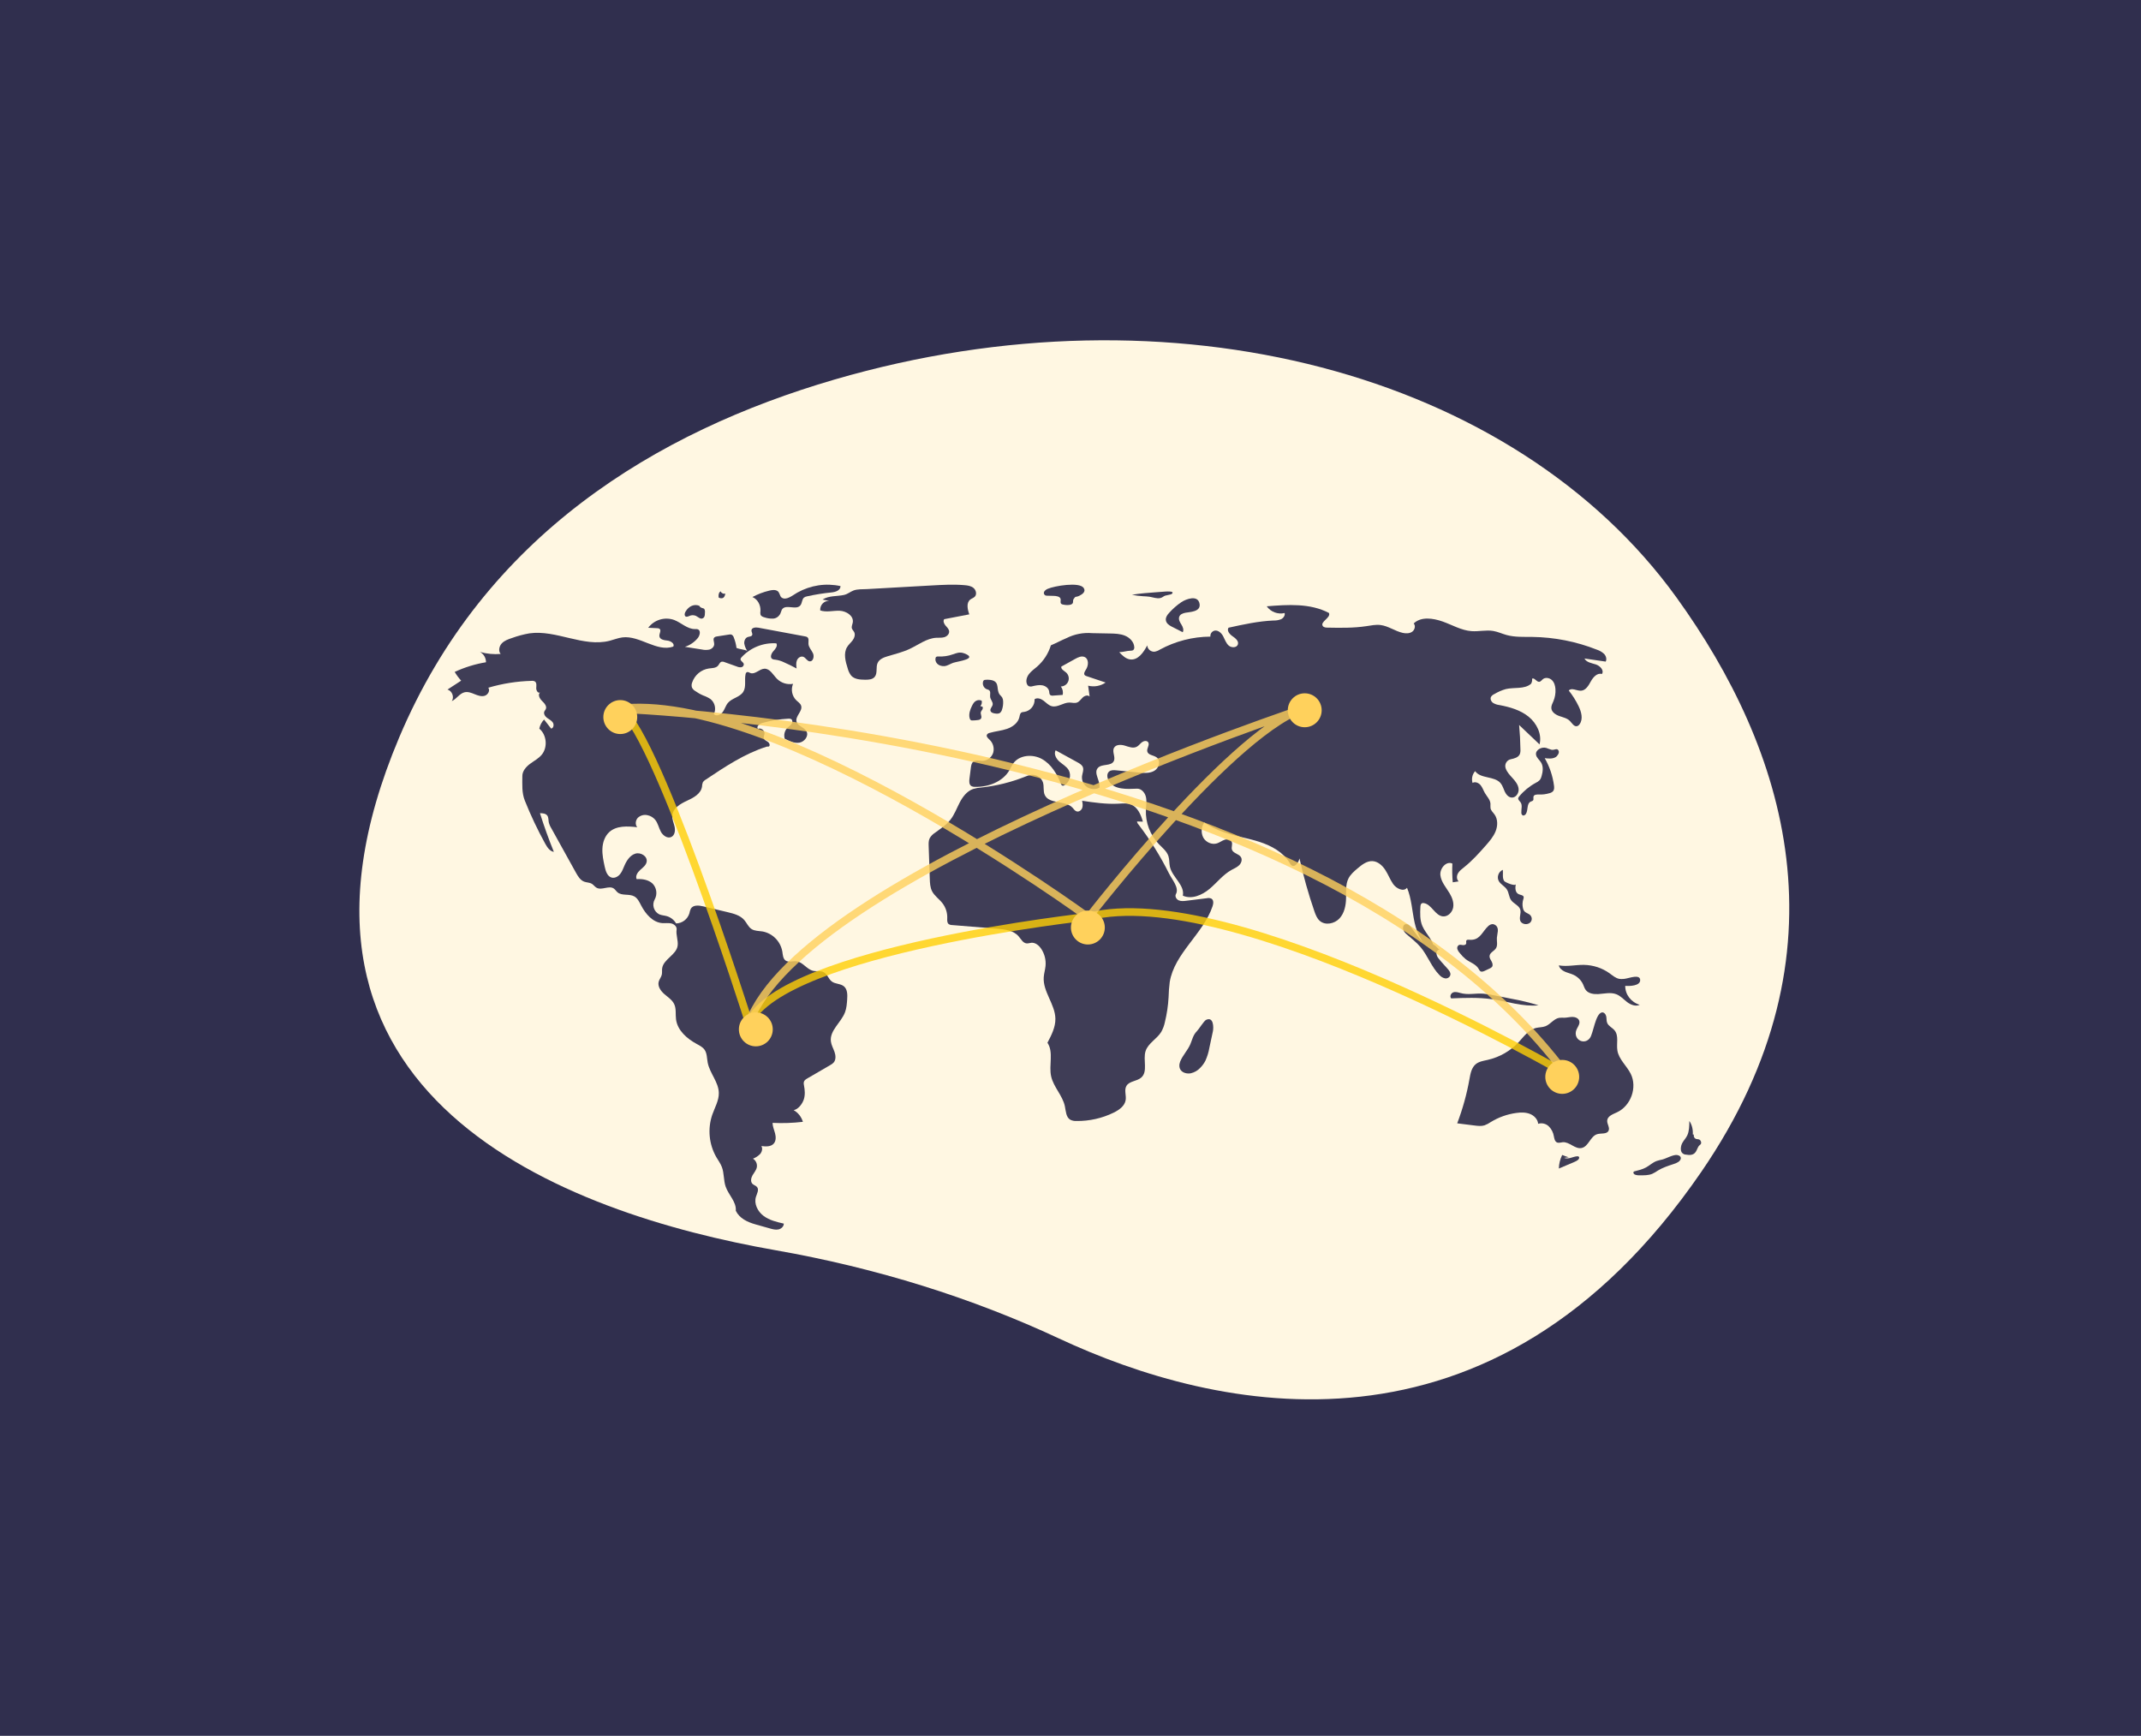 <?xml version="1.0" encoding="UTF-8"?>
<svg width="560px" height="454px" viewBox="0 0 560 454" version="1.1" xmlns="http://www.w3.org/2000/svg" xmlns:xlink="http://www.w3.org/1999/xlink">
    <!-- Generator: Sketch 61.2 (89653) - https://sketch.com -->
    <title>4</title>
    <desc>Created with Sketch.</desc>
    <g id="Agency-2" stroke="none" stroke-width="1" fill="none" fill-rule="evenodd">
        <g id="Agency-1" transform="translate(-172, -1602)">
            <g id="4" transform="translate(172, 1602)">
                <rect id="Rectangle-Copy-16" fill="#302f4e" x="0" y="0" width="560" height="454"></rect>
                <g id="undraw_connected_world_wuay" transform="translate(94, 89)">
                    <path d="M344.553,67.335 C302.105,8.438 212.435,-15.454 124.248,10.278 C77.625,23.881 32.673,51.138 10.396,103.915 C-29.427,198.261 54.186,228.392 108.86,237.996 C135.298,242.639 160.197,250.44 182.951,261.06 C223.886,280.166 296.345,297.097 350.984,217.509 C390.586,159.824 372.828,106.566 344.553,67.335 Z" id="Path" fill="#FFF7E2" fill-rule="nonzero"></path>
                    <path d="M98.64,80.472 C98.523,79.536 98.287,78.62 97.937,77.746 C97.847,77.412 97.622,77.131 97.317,76.973 C97.116,76.92 96.905,76.918 96.703,76.966 L93.547,77.455 C93.283,77.467 93.03,77.567 92.827,77.738 C92.416,78.176 92.821,78.881 92.808,79.485 C92.794,80.164 92.198,80.715 91.552,80.897 C90.892,81.032 90.212,81.024 89.556,80.872 L85.143,80.178 C86.443,79.758 87.6,78.976 88.481,77.922 C89.062,77.226 89.371,75.925 88.532,75.595 C88.282,75.526 88.022,75.505 87.765,75.533 C85.766,75.549 84.193,73.858 82.321,73.146 C79.864,72.272 77.13,73.097 75.546,75.191 L77.897,75.306 C78.118,75.294 78.338,75.353 78.523,75.475 C79.038,75.904 78.398,76.727 78.471,77.398 C78.565,78.27 79.708,78.456 80.57,78.545 C81.432,78.633 82.525,79.342 82.111,80.112 C77.779,81.623 73.371,77.159 68.821,77.708 C67.67,77.847 66.582,78.305 65.458,78.593 C58.591,80.353 51.491,75.658 44.476,76.652 C42.916,76.922 41.383,77.331 39.895,77.876 C38.94,78.193 37.945,78.536 37.251,79.272 C36.557,80.009 36.293,81.268 36.95,82.038 C35.139,82.189 33.315,82.013 31.564,81.519 C32.529,82.062 33.124,83.095 33.116,84.212 C30.287,84.679 27.534,85.529 24.929,86.74 C25.415,87.558 25.983,88.324 26.623,89.025 L23.043,91.355 C24.252,91.663 24.878,93.334 24.174,94.377 C25.429,93.812 26.206,92.35 27.547,92.054 C28.426,91.86 29.32,92.224 30.154,92.566 C30.988,92.908 31.904,93.239 32.767,92.983 C33.63,92.726 34.266,91.593 33.718,90.871 C37.407,89.781 41.219,89.178 45.06,89.077 C45.356,89.039 45.657,89.097 45.919,89.242 C46.419,89.593 46.287,90.352 46.26,90.967 C46.233,91.583 46.707,92.392 47.251,92.115 C46.611,92.676 47.158,93.733 47.771,94.323 C48.385,94.913 49.124,95.728 48.748,96.496 C48.65,96.696 48.484,96.856 48.39,97.058 C48.111,97.655 48.553,98.351 49.075,98.748 C49.596,99.144 50.234,99.421 50.596,99.97 C50.958,100.519 50.794,101.48 50.147,101.556 L48.306,99.19 C47.677,99.85 47.246,100.678 47.063,101.576 C49.015,103.191 49.308,106.479 47.674,108.423 C46.839,109.416 45.652,110.02 44.616,110.794 C43.58,111.569 42.621,112.672 42.623,113.977 C42.628,116.23 42.446,118.324 43.28,120.413 C44.818,124.265 46.593,128.016 48.595,131.642 C49.121,132.595 49.801,133.639 50.866,133.803 C49.52,130.484 48.308,127.113 47.23,123.691 C47.932,123.694 48.743,123.75 49.155,124.326 C49.495,124.803 49.422,125.451 49.528,126.03 C49.663,126.591 49.887,127.125 50.193,127.612 L56.622,139.208 C57.155,140.17 57.766,141.202 58.785,141.591 C59.436,141.84 60.189,141.793 60.789,142.151 C61.259,142.432 61.575,142.931 62.054,143.195 C63.408,143.943 65.292,142.509 66.557,143.402 C66.919,143.657 67.149,144.063 67.483,144.355 C68.652,145.38 70.569,144.695 71.919,145.459 C72.788,145.952 73.239,146.938 73.703,147.831 C74.865,150.068 76.745,152.26 79.235,152.438 C80.017,152.494 80.816,152.344 81.581,152.52 C82.345,152.696 83.098,153.372 82.975,154.156 C82.765,155.501 83.421,156.973 83.245,158.322 C82.924,160.781 79.48,161.861 79.185,164.322 C79.12,164.861 79.221,165.417 79.094,165.945 C78.939,166.591 78.46,167.118 78.289,167.761 C77.966,168.978 78.828,170.19 79.775,171.01 C80.721,171.829 81.85,172.536 82.368,173.682 C82.915,174.895 82.646,176.308 82.824,177.629 C83.212,180.512 85.671,182.649 88.202,184.027 C88.973,184.447 89.801,184.853 90.3,185.582 C90.952,186.532 90.887,187.786 91.104,188.922 C91.637,191.704 93.95,193.996 94.015,196.829 C94.062,198.842 92.957,200.669 92.296,202.569 C91.044,206.253 91.438,210.306 93.376,213.672 C93.87,214.516 94.461,215.312 94.81,216.228 C95.434,217.862 95.231,219.719 95.806,221.371 C96.566,223.556 98.655,225.36 98.455,227.667 C99.403,229.661 101.497,230.64 103.603,231.234 L107.376,232.297 C108.099,232.501 108.854,232.706 109.589,232.559 C110.325,232.411 111.027,231.793 111.008,231.034 C109.158,230.611 107.248,230.162 105.723,229.02 C104.197,227.878 103.152,225.845 103.731,224.015 C103.999,223.167 104.57,222.188 104.028,221.487 C103.717,221.085 103.148,220.981 102.798,220.614 C102.251,220.043 102.439,219.084 102.832,218.395 C103.225,217.707 103.793,217.091 103.952,216.312 C104.116,215.42 103.715,214.518 102.946,214.051 C103.645,213.783 104.282,213.37 104.814,212.837 C105.305,212.269 105.532,211.394 105.145,210.748 C106.293,210.895 107.647,210.968 108.4,210.079 C109.002,209.369 108.961,208.308 108.723,207.404 C108.485,206.501 108.084,205.623 108.071,204.688 C110.718,204.815 113.371,204.724 116.003,204.415 C115.622,203.117 114.757,202.02 113.591,201.357 C114.784,201.153 115.87,199.708 116.246,198.544 C116.623,197.381 116.527,196.113 116.294,194.912 C116.205,194.603 116.192,194.276 116.258,193.96 C116.393,193.527 116.813,193.263 117.202,193.037 L123.119,189.595 C123.472,189.416 123.792,189.177 124.065,188.888 C124.685,188.151 124.594,187.037 124.276,186.124 C123.959,185.21 123.45,184.351 123.328,183.391 C122.962,180.518 125.999,178.457 127.024,175.753 C127.426,174.692 127.508,173.538 127.586,172.405 C127.669,171.187 127.676,169.772 126.752,168.987 C125.867,168.235 124.484,168.403 123.558,167.703 C122.708,167.061 122.415,165.815 121.488,165.297 C120.645,164.827 119.589,165.126 118.652,164.905 C117.002,164.515 115.963,162.589 114.278,162.411 C113.328,162.311 112.252,162.781 111.473,162.221 C110.786,161.727 110.758,160.734 110.628,159.891 C110.159,157.209 108.089,155.107 105.442,154.623 C104.462,154.464 103.395,154.525 102.561,153.979 C101.717,153.427 101.33,152.393 100.666,151.628 C99.597,150.395 97.914,149.957 96.336,149.581 L89.921,148.054 C88.782,147.783 87.314,147.639 86.703,148.65 C86.522,149.034 86.394,149.442 86.323,149.862 C85.853,151.42 84.445,152.493 82.836,152.519 C82.298,151.591 81.427,150.908 80.405,150.614 C79.754,150.431 79.058,150.41 78.438,150.14 C77.755,149.803 77.239,149.195 77.012,148.461 C76.785,147.727 76.867,146.93 77.238,146.259 C77.999,144.888 77.758,143.171 76.651,142.069 C75.56,141.077 73.982,140.837 72.519,140.937 C72.136,140.09 72.776,139.135 73.467,138.52 C74.157,137.905 74.995,137.3 75.145,136.381 C75.382,134.936 73.561,133.839 72.179,134.27 C70.796,134.7 69.914,136.06 69.33,137.401 C68.996,138.17 68.711,138.98 68.183,139.628 C67.655,140.276 66.805,140.741 66.001,140.533 C64.863,140.238 64.423,138.869 64.171,137.706 C63.833,136.147 63.493,134.566 63.564,132.972 C63.635,131.377 64.165,129.739 65.327,128.66 C67.219,126.901 70.122,127.073 72.676,127.354 C72.073,126.665 72.222,125.505 72.867,124.857 C73.559,124.235 74.51,123.998 75.408,124.225 C76.178,124.387 76.871,124.807 77.376,125.417 C78.102,126.313 78.308,127.523 78.857,128.54 C79.406,129.557 80.639,130.424 81.649,129.878 C82.521,129.407 82.659,128.183 82.442,127.206 C82.225,126.23 81.764,125.28 81.843,124.282 C81.993,122.379 83.942,121.233 85.662,120.449 C87.381,119.664 89.351,118.61 89.623,116.72 C89.633,116.35 89.702,115.984 89.827,115.637 C90.018,115.33 90.283,115.077 90.597,114.903 C95.617,111.544 100.72,108.144 106.457,106.309 C106.755,106.213 106.79,106.32 107.094,106.245 C107.52,105.996 107.238,105.306 106.83,105.029 C106.422,104.751 105.876,104.538 105.773,104.051 C105.696,103.694 105.905,103.342 105.959,102.98 C106.092,102.091 105.041,101.27 104.225,101.626 C103.764,101.008 104.676,100.29 105.414,100.084 C107.628,99.467 109.9,99.091 112.193,98.963 C112.458,98.92 112.729,98.967 112.965,99.095 C113.35,99.366 113.301,99.985 113.028,100.371 C112.755,100.756 112.33,100.998 111.99,101.325 C111.233,102.072 110.949,103.184 111.255,104.209 C112.452,104.826 113.754,105.46 115.08,105.243 C116.405,105.026 117.582,103.518 116.959,102.313 C116.378,101.191 114.635,100.938 114.336,99.709 C113.985,98.269 115.997,96.989 115.544,95.579 C115.345,94.962 114.737,94.598 114.271,94.152 C113.144,93.033 112.811,91.328 113.434,89.859 C111.893,90.134 110.316,89.634 109.204,88.519 C108.192,87.484 107.384,85.853 105.948,85.899 C104.629,85.942 103.493,87.5 102.26,87.024 C101.957,86.908 101.637,86.67 101.343,86.809 C101.148,86.937 101.022,87.149 101.001,87.384 C100.688,88.901 101.227,90.629 100.41,91.94 C99.522,93.367 97.467,93.564 96.389,94.851 C95.805,95.549 95.578,96.49 95.041,97.226 C94.503,97.962 93.363,98.43 92.718,97.789 C93.37,96.43 93.01,94.794 91.848,93.846 C91.249,93.45 90.604,93.132 89.927,92.9 C89.17,92.575 88.45,92.169 87.78,91.688 C87.444,91.483 87.172,91.188 86.992,90.835 C86.85,90.392 86.869,89.914 87.046,89.485 C87.713,87.549 89.383,86.148 91.384,85.843 C92.243,85.725 93.243,85.767 93.811,85.104 C94.112,84.754 94.269,84.224 94.706,84.081 C94.985,84.024 95.275,84.061 95.532,84.184 L98.737,85.327 C99.095,85.49 99.489,85.556 99.879,85.518 C100.281,85.463 100.573,85.104 100.549,84.694 C100.446,84.155 99.627,83.896 99.702,83.353 C99.744,83.177 99.837,83.017 99.97,82.896 C102.312,80.372 105.645,79.039 109.059,79.262 C109.463,79.935 108.824,80.731 108.291,81.306 C107.759,81.88 107.331,82.906 107.975,83.348 C108.239,83.485 108.532,83.552 108.828,83.543 C109.617,83.651 110.384,83.887 111.1,84.241 C112.207,84.729 113.294,85.263 114.359,85.843 C114.265,85.132 114.175,84.383 114.441,83.718 C114.707,83.053 115.464,82.531 116.125,82.79 C116.762,83.04 117.088,83.894 117.767,83.972 C118.672,84.076 119.029,82.722 118.651,81.883 C118.273,81.044 117.524,80.341 117.462,79.421 C117.42,78.8 117.653,78.03 117.163,77.654 C116.989,77.542 116.791,77.471 116.585,77.449 L104.358,75.171 C103.632,75.036 102.583,75.139 102.55,75.886 C102.533,76.303 102.9,76.715 102.737,77.099 C102.564,77.508 101.992,77.47 101.576,77.615 C100.931,77.84 100.607,78.616 100.669,79.304 C100.783,79.988 101.044,80.638 101.435,81.207 C100.64,80.87 99.435,80.808 98.64,80.472 Z" id="Path" fill="#3F3D56" fill-rule="nonzero"></path>
                    <path d="M88.993,69.479 C87.656,68.883 86.184,69.476 85.31,70.964 C85.139,71.266 84.996,71.682 85.139,72.01 C85.344,72.479 85.865,72.293 86.25,72.126 C86.815,71.854 87.43,71.834 88.004,72.069 C88.365,72.236 88.688,72.531 89.05,72.691 C89.41,72.894 89.823,72.813 90.125,72.48 C90.374,72.138 90.389,71.607 90.39,71.129 C90.425,70.805 90.349,70.477 90.184,70.236 C90.039,70.123 89.876,70.058 89.708,70.047 C89.333,69.953 88.994,69.686 88.749,69.292" id="Path" fill="#3F3D56" fill-rule="nonzero"></path>
                    <path d="M94.603,65.7 C94.385,65.679 94.176,65.866 94.053,66.195 C93.929,66.524 93.909,66.947 93.998,67.311 C94.327,67.475 94.671,67.516 95.009,67.432 C95.354,67.334 95.632,66.867 95.716,66.247 C95.318,66.38 94.907,66.236 94.564,65.845" id="Path" fill="#3F3D56" fill-rule="nonzero"></path>
                    <path d="M107.174,65.489 C105.664,65.848 104.198,66.406 102.806,67.151 C104.153,67.732 105.004,69.232 104.902,70.846 C104.843,71.147 104.85,71.461 104.922,71.759 C105.082,72.195 105.547,72.358 105.956,72.47 C106.69,72.721 107.457,72.83 108.224,72.795 C109.003,72.749 109.709,72.265 110.101,71.509 C110.212,71.156 110.342,70.81 110.491,70.475 C111.471,68.803 114.381,70.825 115.433,69.209 C115.803,68.639 115.769,67.782 116.252,67.331 C116.502,67.135 116.792,67.011 117.095,66.971 C119.21,66.5 121.347,66.159 123.495,65.949 C124.513,65.85 125.84,65.441 125.848,64.296 C122.014,63.452 118.039,64.051 114.54,66 C113.279,66.708 111.612,68.197 110.397,67.258 C109.943,66.907 109.965,65.961 109.34,65.566 C108.7,65.163 107.853,65.327 107.174,65.489 Z" id="Path" fill="#3F3D56" fill-rule="nonzero"></path>
                    <path d="M121.143,67.813 L122.878,68.155 C122.232,68.126 121.605,68.383 121.157,68.862 C120.709,69.34 120.484,69.993 120.539,70.655 C122.163,71.211 123.934,70.67 125.644,70.744 C127.355,70.818 129.346,72.072 129.054,73.803 C128.965,74.327 128.671,74.85 128.824,75.358 C128.931,75.714 129.237,75.966 129.409,76.294 C129.769,76.976 129.482,77.84 129.028,78.461 C128.574,79.081 127.963,79.576 127.565,80.236 C126.574,81.876 127.137,83.997 127.727,85.83 C127.898,86.522 128.213,87.168 128.651,87.724 C129.526,88.678 130.951,88.761 132.228,88.78 C133.157,88.794 134.222,88.747 134.809,88.008 C135.577,87.043 135.04,85.538 135.545,84.406 C136.004,83.378 137.173,82.937 138.232,82.624 C140.171,82.051 142.148,81.564 143.982,80.698 C146.26,79.623 148.388,77.947 150.891,77.809 C151.593,77.77 152.313,77.855 152.989,77.658 C153.665,77.46 154.308,76.86 154.257,76.14 C154.213,75.525 153.706,75.074 153.31,74.61 C152.914,74.146 152.603,73.433 152.967,72.943 L159.527,71.685 C159.062,70.384 158.7,68.671 159.769,67.825 C160.154,67.519 160.67,67.397 160.999,67.028 C161.558,66.398 161.277,65.314 160.631,64.779 C159.985,64.243 159.112,64.119 158.284,64.049 C155.408,63.803 152.515,63.965 149.632,64.128 C143.998,64.445 138.364,64.762 132.729,65.078 C131.595,65.142 130.286,65.045 129.245,65.442 C128.365,65.778 127.739,66.395 126.731,66.612 C124.872,67.012 122.826,66.742 121.143,67.813 Z" id="Path" fill="#3F3D56" fill-rule="nonzero"></path>
                    <path d="M151.466,82.7 C151.265,82.677 151.061,82.71 150.894,82.792 C150.783,82.879 150.717,82.989 150.707,83.106 C150.58,83.62 150.732,84.15 151.131,84.588 C151.545,85.026 152.26,85.27 153,85.225 C153.885,85.145 154.538,84.608 155.351,84.346 C156.606,83.943 161.932,83.314 158.248,81.899 C156.978,81.412 156.157,81.842 155.157,82.163 C154.018,82.577 152.742,82.763 151.466,82.7 Z" id="Path" fill="#3F3D56" fill-rule="nonzero"></path>
                    <path d="M180.103,64.985 C179.691,65.133 179.347,65.397 179.123,65.735 C178.909,66.092 179.051,66.533 179.446,66.739 C179.6,66.788 179.763,66.811 179.926,66.806 L181.601,66.85 C182.313,66.869 183.202,67.002 183.393,67.605 C183.535,68.052 183.217,68.627 183.6,68.947 C183.765,69.059 183.963,69.127 184.17,69.143 C184.722,69.267 185.298,69.284 185.858,69.191 C187.076,68.903 186.436,68.249 186.82,67.667 C187.407,66.776 187.305,67.315 188.34,66.805 C189.104,66.428 190.092,65.744 189.454,64.783 C188.345,63.112 181.74,64.267 180.103,64.985 Z" id="Path" fill="#3F3D56" fill-rule="nonzero"></path>
                    <path d="M209.762,65.801 L208.762,65.872 C206.507,66.034 204.239,66.197 202.066,66.56 C203.007,66.76 203.993,66.89 204.999,66.946 C205.552,66.961 206.102,67.003 206.641,67.072 C207.601,67.225 208.568,67.621 209.495,67.418 C210.069,67.292 210.257,66.971 210.733,66.801 C211.062,66.683 212.309,66.493 212.448,66.375 C213.575,65.416 210.629,65.739 209.762,65.801 Z" id="Path" fill="#3F3D56" fill-rule="nonzero"></path>
                    <path d="M215.038,68.466 C213.845,69.265 212.738,70.235 211.742,71.356 C211.322,71.828 210.893,72.415 210.931,73.103 C210.982,74.018 211.796,74.548 212.5,74.905 L215.356,76.353 C215.702,75.768 215.385,74.961 215.027,74.387 C214.669,73.813 214.244,73.148 214.402,72.457 C214.582,71.668 215.386,71.4 216.059,71.264 C217.157,71.042 220.118,71.06 219.762,68.943 C219.343,66.448 216.139,67.729 215.038,68.466 Z" id="Path" fill="#3F3D56" fill-rule="nonzero"></path>
                    <path d="M214.678,188.676 C214.393,189.409 214.366,190.271 214.858,190.911 C215.41,191.628 216.514,191.896 217.469,191.714 C218.421,191.489 219.269,191.003 219.894,190.327 C220.466,189.76 220.936,189.118 221.288,188.423 C221.78,187.341 222.127,186.211 222.322,185.057 L223.249,180.725 C223.456,179.757 223.448,176.788 221.449,177.755 C220.903,178.019 219.638,180.106 219.065,180.697 C218.034,181.763 217.897,182.798 217.354,184.089 C216.674,185.707 215.306,187.056 214.678,188.676 Z" id="Path" fill="#3F3D56" fill-rule="nonzero"></path>
                    <path d="M316.315,213.689 C315.725,213.516 315.153,213.312 314.603,213.077 C314.051,214.216 313.757,215.416 313.735,216.628 L317.769,214.914 C318.376,214.657 319.064,214.298 319.051,213.775 C319.062,213.643 318.977,213.517 318.828,213.447 C318.738,213.42 318.641,213.411 318.545,213.422 C317.947,213.46 317.401,213.681 316.837,213.834 C316.273,213.988 315.613,214.069 315.095,213.841" id="Path" fill="#3F3D56" fill-rule="nonzero"></path>
                    <path d="M340.797,214.27 C340.285,214.372 339.784,214.503 339.299,214.662 C338.228,215.061 337.499,215.818 336.534,216.342 C335.611,216.844 334.5,217.12 333.41,217.388 C333.089,217.595 333.236,218.013 333.585,218.195 C333.959,218.35 334.389,218.421 334.818,218.397 C335.951,218.416 337.145,218.424 338.137,218.024 C338.696,217.759 339.22,217.455 339.7,217.117 C340.86,216.41 342.254,215.943 343.633,215.492 C344.135,215.354 344.599,215.151 345.004,214.894 C345.871,214.27 345.932,213.307 344.682,213.095 C343.672,212.923 341.759,214.043 340.797,214.27 Z" id="Path" fill="#3F3D56" fill-rule="nonzero"></path>
                    <path d="M348.768,207.716 C348.854,206.404 348.521,205.107 347.865,204.199 C347.855,205.494 347.828,206.874 347.327,207.946 C346.97,208.709 346.411,209.225 346.02,209.952 C345.629,210.679 345.455,211.831 345.914,212.47 C346.207,212.794 346.564,212.973 346.932,212.98 C347.845,213.136 348.902,213.223 349.542,212.264 C349.892,211.74 350.062,210.964 350.488,210.579 C350.647,210.482 350.788,210.335 350.903,210.147 C351.079,209.74 350.799,209.204 350.484,209.057 C350.17,208.911 349.823,208.98 349.506,208.84 C349.19,208.701 348.9,208.184 349.062,207.765" id="Path" fill="#3F3D56" fill-rule="nonzero"></path>
                    <path d="M331.385,166.925 C330.795,167.061 330.183,167.095 329.58,167.026 C328.578,166.852 327.798,166.141 326.989,165.558 C325.065,164.179 322.728,163.41 320.311,163.361 C318.113,163.322 315.894,163.883 313.735,163.491 C313.876,164.23 314.547,164.784 315.263,165.114 C315.98,165.443 316.77,165.609 317.49,165.931 C318.643,166.453 319.557,167.349 320.065,168.454 C320.297,168.964 320.443,169.518 320.794,169.963 C321.512,170.872 322.873,171.072 324.073,170.998 C325.639,170.901 327.274,170.477 328.73,171.026 C329.844,171.446 330.641,172.364 331.572,173.078 C332.502,173.792 333.812,174.322 334.88,173.807 C332.603,173.113 331.07,171.105 331.096,168.851 C332.143,168.942 335.161,168.907 334.998,167.231 C334.861,165.81 332.285,166.772 331.385,166.925 Z" id="Path" fill="#3F3D56" fill-rule="nonzero"></path>
                    <path d="M318.188,180.825 C318.372,179.829 319.381,178.95 319.067,177.987 C318.85,177.321 318.064,176.992 317.353,176.976 C316.641,176.959 315.943,177.168 315.231,177.187 C314.769,177.163 314.304,177.17 313.842,177.207 C312.431,177.435 311.56,178.89 310.23,179.407 C309.421,179.722 308.512,179.662 307.671,179.879 C305.761,180.373 304.552,182.148 303.217,183.578 C301.06,185.88 298.249,187.491 295.15,188.204 C294.064,188.451 292.896,188.61 292.033,189.303 C290.89,190.222 290.609,191.796 290.355,193.226 C289.652,197.174 288.578,201.05 287.147,204.804 L291.682,205.373 C292.544,205.481 293.438,205.587 294.269,205.336 C294.872,205.112 295.444,204.813 295.97,204.445 C297.99,203.212 300.25,202.41 302.605,202.09 C303.793,201.929 305.038,201.9 306.153,202.334 C307.267,202.768 308.223,203.753 308.317,204.928 C309.299,204.627 310.369,204.883 311.101,205.594 C311.812,206.305 312.277,207.218 312.431,208.203 C312.55,208.813 312.67,209.544 313.246,209.8 C313.715,210.009 314.254,209.784 314.768,209.744 C316.512,209.607 317.959,211.606 319.672,211.261 C321.51,210.892 321.962,208.186 323.755,207.643 C324.785,207.332 326.229,207.711 326.722,206.769 C327.157,205.938 326.29,204.98 326.379,204.051 C326.489,202.906 327.862,202.42 328.921,201.932 C332.571,200.248 334.303,195.418 332.534,191.856 C331.486,189.745 329.424,188.084 329.044,185.765 C328.751,183.981 329.466,181.901 328.309,180.497 C327.721,179.782 326.724,179.388 326.374,178.536 C326.154,177.999 326.243,177.391 326.124,176.824 C326.005,176.257 325.502,175.664 324.933,175.811 C323.281,176.238 322.754,181.256 321.869,182.476 C320.525,184.329 317.764,183.108 318.188,180.825 Z" id="Path" fill="#3F3D56" fill-rule="nonzero"></path>
                    <path d="M287.834,170.681 C287.243,170.509 286.597,170.339 286.03,170.585 C285.464,170.832 285.133,171.698 285.588,172.128 C289.145,171.984 292.724,171.84 296.251,172.343 C300.314,172.923 304.336,174.359 308.417,173.936 C306.086,173.22 303.716,172.647 301.32,172.221 L297.324,171.426 C296.252,171.193 295.169,171.018 294.08,170.904 C291.8,170.708 290.075,171.336 287.834,170.681 Z" id="Path" fill="#3F3D56" fill-rule="nonzero"></path>
                    <path d="M290.299,156.795 C290.026,156.771 289.688,156.751 289.546,156.993 C289.411,157.225 289.566,157.53 289.493,157.79 C289.394,158.144 288.944,158.235 288.589,158.187 C288.234,158.138 287.85,158.023 287.536,158.199 C287.209,158.43 287.068,158.856 287.191,159.244 C287.32,159.62 287.527,159.961 287.8,160.244 C288.264,160.848 288.794,161.396 289.379,161.877 C290.51,162.738 292.042,163.153 292.755,164.402 C292.855,164.644 293.01,164.859 293.206,165.028 C293.548,165.251 293.994,165.081 294.362,164.908 L295.653,164.3 C295.885,164.213 296.093,164.068 296.256,163.877 C296.551,163.464 296.37,162.878 296.122,162.433 C295.875,161.989 295.558,161.529 295.611,161.019 C295.706,160.111 296.839,159.763 297.305,158.986 C297.774,158.203 297.469,157.193 297.523,156.274 C297.586,155.199 298.241,153.8 297.187,152.997 C296.291,152.314 295.435,152.945 294.791,153.699 C293.435,155.288 292.793,157.01 290.299,156.795 Z" id="Path" fill="#3F3D56" fill-rule="nonzero"></path>
                    <path d="M298.05,141.488 C298.547,142.319 299.582,142.814 300.124,143.623 C300.711,144.5 300.644,145.632 301.281,146.482 C301.934,147.354 303.249,147.817 303.615,148.808 C304.015,149.891 303.108,151.206 303.831,152.152 C304.104,152.465 304.514,152.663 304.962,152.699 C305.411,152.735 305.855,152.605 306.189,152.341 C306.823,151.738 306.791,150.804 306.117,150.234 C305.689,149.893 305.074,149.746 304.716,149.347 C304.53,149.117 304.406,148.853 304.354,148.576 C304.159,147.774 304.19,146.943 304.445,146.154 C304.54,145.954 304.565,145.733 304.514,145.521 C304.353,145.112 303.72,145.083 303.275,144.894 C302.265,144.463 302.289,143.218 302.466,142.248 C302.348,142.894 299.715,141.796 299.44,141.43 C298.892,140.704 299.19,139.303 299.082,138.5 C297.899,138.998 297.443,140.473 298.05,141.488 Z" id="Path" fill="#3F3D56" fill-rule="nonzero"></path>
                    <path d="M275.095,153.55 C274.663,153.029 274.012,152.483 273.433,152.798 C272.991,153.038 272.869,153.697 273.043,154.196 C273.254,154.682 273.578,155.099 273.985,155.408 C275.192,156.481 276.492,157.449 277.546,158.697 C279.43,160.929 280.429,163.942 282.479,165.998 C282.891,166.475 283.436,166.793 284.032,166.904 C284.629,166.964 285.3,166.552 285.368,165.91 C285.425,165.381 285.083,164.908 284.748,164.516 C283.952,163.582 283.08,162.723 282.329,161.747 C281.981,161.373 281.763,160.882 281.71,160.355 C281.706,159.83 282.151,159.28 282.623,159.41 C282.049,159.252 281.623,158.221 280.78,158.027 C280.076,157.865 279.905,158.335 279.067,157.948 C277.469,157.209 276.215,154.901 275.095,153.55 Z" id="Path" fill="#3F3D56" fill-rule="nonzero"></path>
                    <path d="M311.833,107.101 C311.36,106.965 310.895,106.804 310.44,106.619 C309.216,106.263 307.596,107.135 307.759,108.363 C307.868,109.179 308.652,109.729 309.085,110.437 C309.727,111.487 309.556,112.818 309.218,113.993 C309.135,114.357 308.978,114.702 308.755,115.005 C308.443,115.326 308.071,115.586 307.658,115.77 C306.004,116.668 304.546,117.868 303.364,119.304 C303.236,119.436 303.146,119.6 303.105,119.777 C303.047,120.192 303.477,120.494 303.72,120.84 C304.26,121.608 303.87,122.642 303.923,123.57 C303.907,123.837 304.034,124.093 304.259,124.247 C304.585,124.408 304.971,124.135 305.147,123.826 C305.733,122.797 305.292,121.147 306.391,120.651 C306.599,120.557 306.851,120.518 306.989,120.341 C307.209,120.06 306.997,119.645 307.109,119.309 C307.276,118.806 307.987,118.783 308.533,118.805 C309.473,118.843 310.413,118.722 311.31,118.447 C311.661,118.366 311.981,118.187 312.229,117.932 C312.557,117.534 312.528,116.97 312.463,116.465 C312.134,113.947 311.311,111.514 310.037,109.296 C311.003,109.415 312.053,109.519 312.886,109.031 C313.353,108.758 313.912,107.942 313.681,107.387 C313.315,106.508 312.654,107.248 311.833,107.101 Z" id="Path" fill="#3F3D56" fill-rule="nonzero"></path>
                    <path d="M189.043,120.437 C189.16,121.058 189.275,121.71 189.07,122.308 C188.864,122.905 188.218,123.404 187.607,123.221 C187.133,123.079 186.86,122.608 186.523,122.249 C184.652,120.251 180.431,121.408 179.275,118.937 C178.803,117.928 179.124,116.72 178.802,115.656 C178.384,114.39 177.154,113.564 175.811,113.647 C175.215,113.732 174.635,113.903 174.089,114.155 C170.435,115.602 166.598,116.551 162.685,116.975 C161.942,117.02 161.206,117.152 160.494,117.369 C158.887,117.945 157.789,119.418 157.008,120.921 C156.227,122.424 155.65,124.051 154.602,125.386 C153.501,126.79 151.959,127.772 150.52,128.835 C149.965,129.188 149.504,129.667 149.173,130.231 C148.861,130.864 148.879,131.601 148.903,132.305 L149.197,140.855 C149.235,141.954 149.282,143.094 149.78,144.078 C150.402,145.307 151.63,146.112 152.482,147.197 C153.351,148.313 153.804,149.691 153.764,151.099 C153.746,151.665 153.689,152.335 154.135,152.69 C154.406,152.864 154.723,152.954 155.046,152.949 L166.744,153.896 C168.802,154.063 171.082,154.336 172.425,155.886 C173.059,156.618 173.569,157.67 174.54,157.748 C174.957,157.782 175.362,157.613 175.778,157.58 C176.83,157.498 177.753,158.287 178.336,159.156 C179.218,160.48 179.618,162.062 179.471,163.641 C179.376,164.632 179.065,165.595 178.998,166.589 C178.743,170.369 181.984,173.653 182.047,177.441 C182.084,179.669 181.014,181.751 179.971,183.726 C181.654,186.248 180.276,189.605 180.946,192.553 C181.582,195.349 183.94,197.538 184.528,200.345 C184.797,201.63 184.812,203.211 185.958,203.873 C186.461,204.115 187.018,204.225 187.577,204.193 C190.945,204.233 194.275,203.483 197.294,202.006 C198.711,201.311 200.18,200.273 200.427,198.728 C200.627,197.482 199.988,196.089 200.638,195.004 C201.405,193.725 203.368,193.826 204.495,192.843 C206.325,191.248 204.898,188.205 205.639,185.908 C206.306,183.842 208.599,182.745 209.736,180.892 C210.183,180.094 210.504,179.234 210.688,178.341 C211.209,176.205 211.533,174.028 211.656,171.835 C211.687,170.502 211.786,169.172 211.954,167.85 C213.18,160.321 220.708,155.279 223.152,148.046 C223.385,147.356 223.495,146.436 222.873,146.045 C222.505,145.871 222.087,145.828 221.69,145.922 L216.298,146.594 C215.628,146.678 214.918,146.756 214.303,146.481 C213.688,146.206 213.247,145.436 213.573,144.852 C214.489,143.212 212.605,141.139 211.768,139.458 C209.514,134.932 206.83,130.628 203.752,126.604 C203.555,126.397 203.431,126.132 203.4,125.849 L204.931,125.9 C204.414,124.067 203.561,122.061 201.76,121.391 C200.746,121.013 199.622,121.144 198.539,121.202 C195.438,121.37 192.113,120.907 189.043,120.437 Z" id="Path" fill="#3F3D56" fill-rule="nonzero"></path>
                    <path d="M198.749,81.581 C199.55,82.427 200.448,83.324 201.608,83.472 C203.656,83.732 205.129,81.626 206.066,79.797 C206.138,80.766 206.974,81.503 207.951,81.458 C208.456,81.373 208.939,81.186 209.368,80.907 C213.426,78.702 217.971,77.533 222.596,77.507 C222.504,76.785 222.975,76.111 223.687,75.945 C224.627,75.76 225.474,76.568 225.928,77.408 C226.381,78.247 226.664,79.221 227.385,79.849 C228.105,80.478 229.5,80.45 229.785,79.54 C230.058,78.666 229.143,77.921 228.382,77.406 C227.622,76.891 226.82,75.937 227.332,75.177 C231.218,74.322 235.128,73.463 239.103,73.293 C239.78,73.317 240.455,73.201 241.085,72.954 C241.691,72.658 242.173,71.986 242.01,71.334 C240.235,71.749 238.385,71.055 237.328,69.578 C242.845,69.125 248.712,68.74 253.602,71.321 C254.188,72.573 251.198,73.616 251.998,74.745 C252.253,75.105 252.765,75.148 253.208,75.156 C256.605,75.219 260.022,75.28 263.382,74.77 C264.609,74.584 265.849,74.32 267.082,74.472 C269.135,74.723 270.891,76.085 272.91,76.53 C273.732,76.71 274.654,76.716 275.347,76.241 C276.04,75.766 276.338,74.683 275.77,74.065 C277.671,72.212 280.827,72.671 283.336,73.558 C285.845,74.446 288.221,75.876 290.876,76.074 C292.78,76.216 294.711,75.707 296.592,76.03 C297.775,76.234 298.875,76.757 300.03,77.078 C302.216,77.686 304.528,77.558 306.797,77.587 C312.586,77.664 318.312,78.796 323.692,80.925 C324.392,81.152 325.033,81.529 325.57,82.029 C326.071,82.562 326.326,83.39 325.99,84.038 L320.431,83.23 C320.954,84.256 322.309,84.43 323.41,84.784 C324.51,85.138 325.651,86.346 324.99,87.29 C323.798,86.912 322.717,88.097 322.115,89.188 C321.513,90.279 320.779,91.585 319.529,91.651 C318.41,91.711 317.057,90.763 316.328,91.609 C317.335,92.873 318.198,94.245 318.9,95.699 C319.621,97.191 320.134,99.072 319.16,100.415 C319.007,100.655 318.775,100.834 318.503,100.922 C317.708,101.122 317.191,100.154 316.62,99.568 C315.902,98.829 314.815,98.62 313.841,98.273 C312.868,97.927 311.843,97.245 311.767,96.22 C311.719,95.582 312.058,94.989 312.308,94.399 C312.727,93.406 312.91,92.329 312.843,91.254 C312.789,90.388 312.545,89.488 311.92,88.883 C311.295,88.279 310.216,88.087 309.545,88.641 C309.232,88.899 308.981,89.312 308.575,89.328 C307.856,89.355 307.305,88.11 306.727,88.535 C306.795,88.988 306.7,89.45 306.46,89.841 C304.735,91.332 302.086,90.701 299.863,91.228 C298.806,91.529 297.794,91.969 296.853,92.535 C296.501,92.685 296.202,92.935 295.993,93.253 C295.715,93.79 296.021,94.477 296.51,94.833 C297.029,95.15 297.612,95.347 298.217,95.412 C300.927,95.923 303.677,96.713 305.817,98.444 C307.957,100.175 309.36,103.037 308.683,105.696 L303.338,100.618 C303.541,102.75 303.656,104.888 303.684,107.033 C303.718,107.451 303.661,107.872 303.514,108.267 C303.133,109.103 302.101,109.385 301.196,109.57 C300.686,109.666 300.243,109.974 299.977,110.416 C299.71,110.858 299.646,111.392 299.801,111.884 C300.123,112.926 300.925,113.739 301.659,114.548 C302.393,115.358 303.115,116.278 303.211,117.364 C303.307,118.45 302.483,119.674 301.39,119.599 C300.561,119.541 299.946,118.803 299.592,118.055 C299.238,117.308 299.028,116.474 298.497,115.839 C296.888,113.916 293.276,114.74 291.836,112.689 C291.089,113.532 290.834,114.698 291.162,115.773 C291.832,115.355 292.75,115.743 293.253,116.349 C293.757,116.955 293.994,117.733 294.39,118.414 C294.923,119.332 295.773,120.147 295.847,121.205 C295.827,121.606 295.834,122.007 295.867,122.406 C296,123.047 296.545,123.508 296.923,124.044 C297.802,125.291 297.759,127.005 297.192,128.42 C296.625,129.835 295.607,131.018 294.598,132.164 C292.836,134.167 291.039,136.158 288.95,137.821 C288.354,138.295 287.718,138.762 287.347,139.425 C286.975,140.089 286.956,141.02 287.527,141.525 C287.119,141.545 286.387,141.745 285.979,141.765 C285.835,140.137 285.804,138.501 285.885,136.869 C284.275,136.1 282.54,138.159 282.748,139.924 C282.956,141.688 284.24,143.104 285.153,144.631 C285.822,145.748 286.318,147.049 286.095,148.329 C285.872,149.61 284.723,150.791 283.421,150.678 C281.351,150.498 280.485,147.543 278.435,147.204 C278.254,147.162 278.064,147.181 277.895,147.258 C277.591,147.424 277.538,147.829 277.521,148.173 C277.437,149.866 277.364,151.625 278.029,153.185 C279.001,155.468 281.511,157.385 280.985,159.808 C278.147,158.496 276.672,155.332 276.003,152.293 C275.333,149.254 275.221,146.064 274.021,143.191 C273.109,144.353 271.193,143.392 270.36,142.173 C269.57,141.018 269.084,139.681 268.318,138.51 C267.552,137.339 266.378,136.29 264.975,136.225 C263.503,136.158 262.227,137.162 261.104,138.111 C260.181,138.891 259.234,139.702 258.694,140.781 C257.909,142.35 258.115,144.2 258.077,145.953 C258.036,147.847 257.632,149.846 256.334,151.233 C255.035,152.62 252.638,153.103 251.206,151.853 C250.458,151.201 250.096,150.226 249.774,149.29 C248.219,144.778 246.925,140.182 245.896,135.524 C245.656,136.588 244.717,137.958 243.82,137.332 C243.619,137.163 243.456,136.954 243.342,136.719 C241.669,133.899 238.571,132.208 235.441,131.194 C232.31,130.18 229.017,129.707 225.922,128.593 C224.187,127.968 222.53,127.147 220.984,126.147 C220.181,127.32 220.089,128.837 220.746,130.097 C221.433,131.306 222.987,132.006 224.317,131.583 C225.004,131.365 225.585,130.89 226.267,130.656 C226.949,130.421 227.864,130.537 228.162,131.19 C228.448,131.815 228.016,132.572 228.23,133.225 C228.556,134.219 230.065,134.296 230.592,135.201 C230.985,135.874 230.662,136.769 230.101,137.312 C229.541,137.855 228.793,138.153 228.109,138.532 C225.89,139.759 224.312,141.854 222.372,143.484 C220.432,145.114 217.696,146.304 215.384,145.258 C215.935,142.484 212.611,140.447 212,137.685 C211.799,136.776 211.903,135.81 211.616,134.924 C211.2,133.641 210.055,132.759 209.117,131.787 C206.816,129.38 205.592,126.15 205.721,122.831 C205.772,121.69 205.983,120.53 205.721,119.417 C205.46,118.304 204.533,117.228 203.385,117.278 C200.764,117.393 197.461,117.587 196.085,115.365 C195.594,114.571 195.381,113.41 196.09,112.802 C196.591,112.373 197.33,112.414 197.988,112.478 L203.895,113.056 C205.277,113.191 206.77,113.302 207.956,112.584 C209.142,111.866 209.655,109.959 208.557,109.114 C207.755,108.497 206.318,108.53 206.085,107.549 C205.891,106.731 206.801,105.803 206.309,105.12 C205.957,104.63 205.165,104.766 204.684,105.133 C204.204,105.501 203.856,106.038 203.319,106.316 C202.376,106.804 201.25,106.339 200.235,106.024 C199.221,105.708 197.862,105.681 197.37,106.618 C196.82,107.666 197.858,109.038 197.312,110.088 C196.59,111.476 194.145,110.686 193.132,111.879 C191.968,113.249 193.923,115.292 193.531,117.042 C192.512,117.543 191.303,117.476 190.347,116.864 C189.406,116.227 188.892,115.127 189.011,114.001 C189.108,113.213 189.521,112.41 189.244,111.666 C189.02,111.064 188.413,110.706 187.849,110.396 L182.108,107.242 C181.575,108.225 182.249,109.444 183.092,110.182 C183.934,110.921 184.99,111.477 185.543,112.449 C186.27,113.846 185.777,115.565 184.418,116.371 C184.252,116.485 184.044,116.521 183.849,116.47 C183.664,116.361 183.53,116.183 183.48,115.976 C182.467,113.399 180.946,110.857 178.515,109.511 C176.083,108.164 172.59,108.441 170.996,110.709 C170.617,111.248 170.363,111.862 170.033,112.432 C168.28,115.458 164.523,116.891 161.012,116.797 C160.669,116.816 160.327,116.736 160.028,116.567 C159.461,116.178 159.486,115.351 159.573,114.671 L159.942,111.784 C160.016,111.204 160.123,110.564 160.584,110.202 C161.235,109.692 162.173,110.014 163.001,110.002 C164.286,109.942 165.397,109.09 165.781,107.868 C166.122,106.642 165.752,105.328 164.82,104.455 C164.44,104.101 163.931,103.655 164.131,103.177 C164.293,102.91 164.566,102.727 164.876,102.679 C166.364,102.249 167.936,102.136 169.399,101.629 C170.862,101.123 172.28,100.085 172.627,98.584 C172.733,98.124 172.781,97.567 173.197,97.338 C173.406,97.251 173.629,97.205 173.856,97.205 C175.5,96.972 176.693,95.53 176.606,93.881 C177.307,93.394 178.289,93.752 178.967,94.27 C179.646,94.788 180.244,95.473 181.07,95.696 C182.608,96.112 184.094,94.758 185.688,94.752 C186.358,94.75 187.052,94.985 187.683,94.759 C188.322,94.53 188.704,93.897 189.194,93.43 C189.685,92.962 190.546,92.677 190.999,93.181 L190.613,90.339 C192.185,90.734 193.852,90.435 195.185,89.517 L190.199,87.842 C190.025,87.799 189.865,87.714 189.733,87.594 C189.37,87.206 189.73,86.601 190.025,86.16 C190.73,85.105 190.848,83.366 189.689,82.84 C188.897,82.482 187.989,82.912 187.229,83.333 L183.59,85.351 C183.474,86.039 184.32,86.429 184.844,86.892 C185.494,87.466 185.721,88.378 185.418,89.187 C185.114,89.996 184.341,90.536 183.473,90.547 C183.958,91.174 184.131,91.987 183.941,92.756 L181.492,92.931 C181.218,92.986 180.932,92.931 180.698,92.777 C180.436,92.546 180.472,92.141 180.411,91.798 C180.265,90.97 179.45,90.389 178.618,90.241 C177.786,90.092 176.934,90.283 176.111,90.471 C175.761,90.596 175.377,90.587 175.033,90.446 C174.836,90.319 174.686,90.131 174.607,89.911 C174.245,89.04 174.583,88.017 175.163,87.272 C175.743,86.527 176.537,85.983 177.251,85.363 C178.956,83.875 180.209,81.942 180.868,79.783 C182.216,79.221 183.612,78.458 184.96,77.897 C187.038,76.85 189.368,76.401 191.689,76.6 L196.253,76.687 C197.605,76.712 198.993,76.745 200.243,77.258 C201.492,77.77 202.59,78.878 202.677,80.22 C202.729,80.528 202.619,80.842 202.384,81.051 C202.207,81.147 202.007,81.191 201.807,81.18 C200.546,81.224 200.009,81.537 198.749,81.581 Z" id="Path" fill="#3F3D56" fill-rule="nonzero"></path>
                    <path d="M162.49,95.58 C162.773,95.245 162.883,94.74 162.774,94.272 C162.085,93.94 161.305,94.124 160.761,94.748 C160.55,95.014 160.369,95.314 160.221,95.64 C159.754,96.593 159.342,97.732 159.612,98.797 C159.657,99.032 159.775,99.234 159.94,99.358 C160.061,99.419 160.192,99.445 160.322,99.433 C160.837,99.432 161.35,99.393 161.861,99.315 C162.174,99.267 162.538,99.156 162.659,98.791 C162.819,98.311 162.433,97.768 162.546,97.268 C162.619,97.045 162.732,96.844 162.874,96.68 C163.017,96.513 163.089,96.271 163.067,96.027 C163.022,95.792 162.735,95.659 162.632,95.863" id="Path" fill="#3F3D56" fill-rule="nonzero"></path>
                    <path d="M165.505,88.92 C164.93,88.787 164.338,88.75 163.751,88.809 C163.621,88.806 163.492,88.835 163.377,88.895 C163.265,88.978 163.184,89.096 163.146,89.23 C162.889,90.059 163.309,90.948 164.112,91.272 C164.322,91.32 164.524,91.402 164.71,91.513 C165.206,91.9 164.89,92.691 164.984,93.315 C165.089,94.016 165.764,94.604 165.641,95.302 C165.543,95.852 164.959,96.287 165.053,96.838 C165.151,97.414 165.879,97.587 166.459,97.634 C166.796,97.693 167.142,97.653 167.456,97.519 C167.771,97.302 167.995,96.976 168.085,96.604 C168.322,95.893 168.422,95.144 168.379,94.395 C168.376,94.055 168.291,93.72 168.131,93.42 C167.956,93.183 167.763,92.96 167.552,92.754 C166.44,91.455 167.611,89.516 165.505,88.92 Z" id="Path" fill="#3F3D56" fill-rule="nonzero"></path>
                    <path d="M315.507,191.769 C315.507,191.769 228.265,141.163 190.706,150.752 C190.706,150.752 111.108,159.408 101.883,178.452 C101.883,178.452 76.58,98.548 67.355,95.885" id="Path" stroke="#FFCF06" stroke-width="2" opacity="0.8"></path>
                    <path d="M101.883,178.525 C116.511,139.324 248.297,95.885 248.297,95.885 C229.583,100.652 190.706,150.979 190.706,150.979 C190.706,150.979 108.472,90.852 67.355,96.414 C67.355,96.414 248.428,102.374 315.507,191.769" id="Path" stroke="#FFD15C" stroke-width="2" opacity="0.8"></path>
                    <ellipse id="Oval" fill="#FFD15C" fill-rule="nonzero" cx="68.242" cy="98.548" rx="4.431" ry="4.439"></ellipse>
                    <ellipse id="Oval" fill="#FFD15C" fill-rule="nonzero" cx="103.692" cy="180.228" rx="4.431" ry="4.439"></ellipse>
                    <ellipse id="Oval" fill="#FFD15C" fill-rule="nonzero" cx="247.265" cy="96.772" rx="4.431" ry="4.439"></ellipse>
                    <ellipse id="Oval" fill="#FFD15C" fill-rule="nonzero" cx="314.621" cy="192.657" rx="4.431" ry="4.439"></ellipse>
                    <ellipse id="Oval" fill="#FFD15C" fill-rule="nonzero" cx="190.545" cy="153.593" rx="4.431" ry="4.439"></ellipse>
                </g>
            </g>
        </g>
    </g>
</svg>